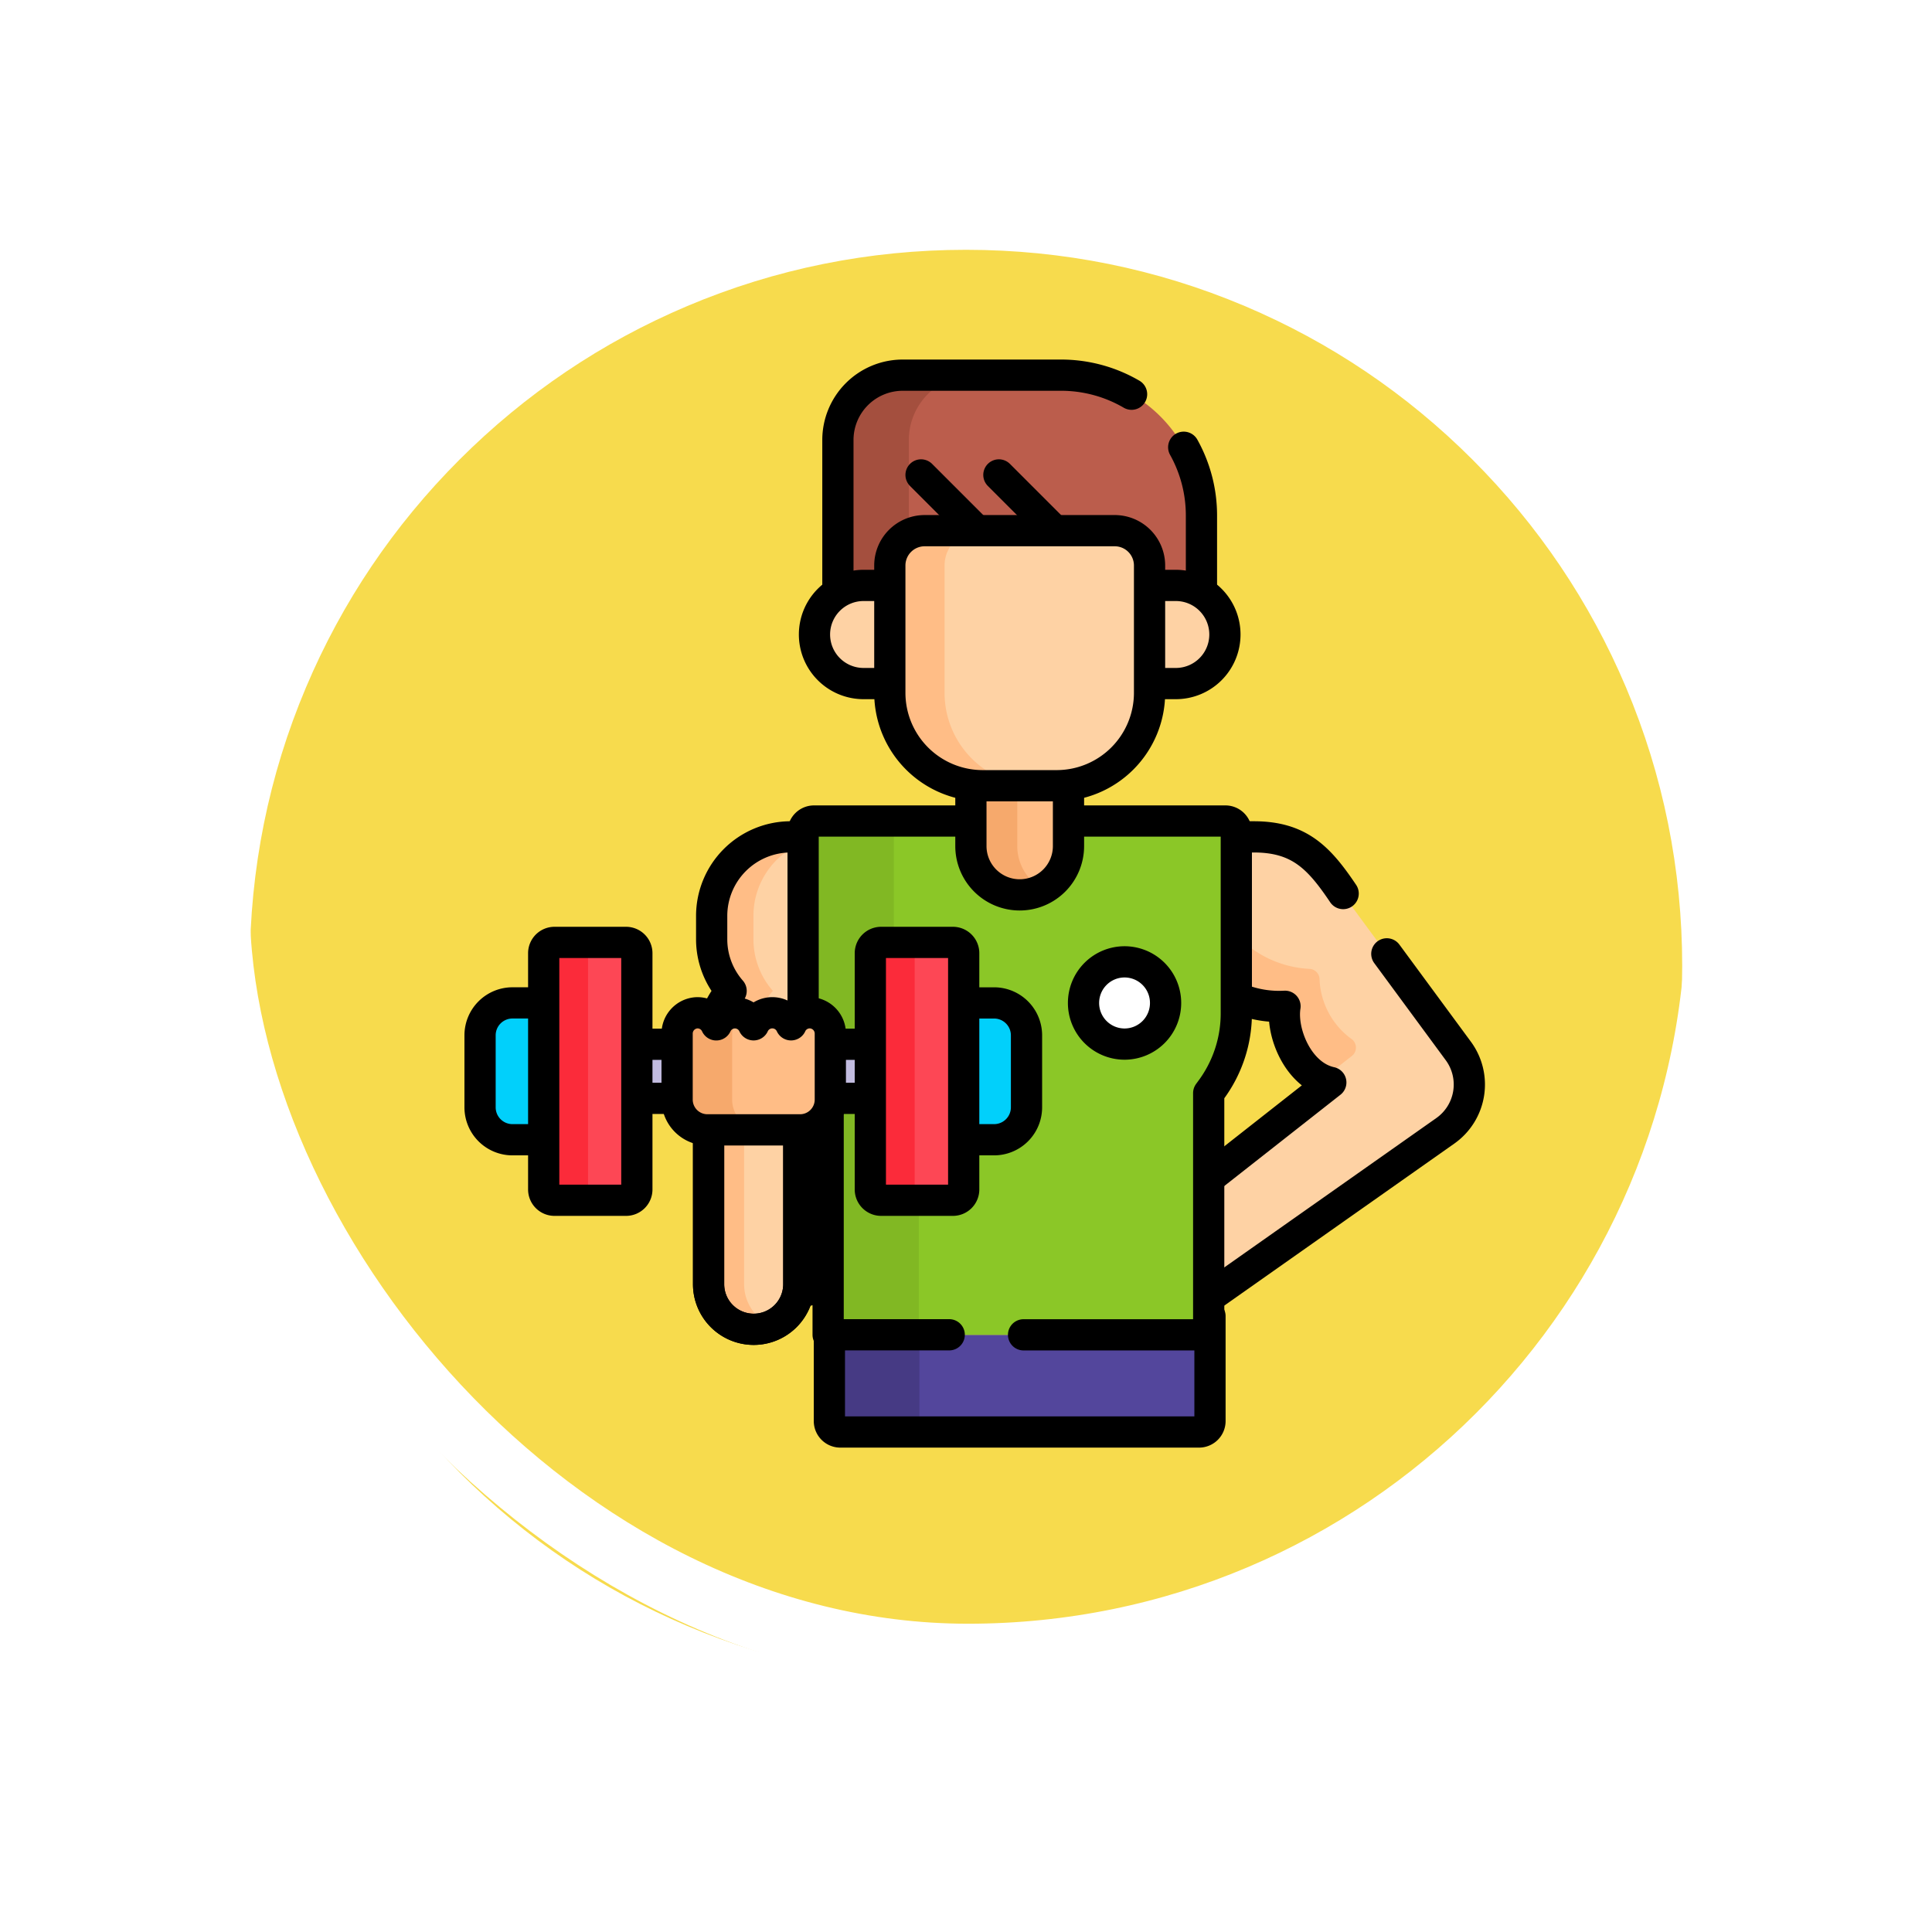 <svg xmlns="http://www.w3.org/2000/svg" xmlns:xlink="http://www.w3.org/1999/xlink" width="92.809" height="92.81" viewBox="0 0 92.809 92.81">
  <defs>
    <filter id="Trazado_896985" x="0" y="0" width="92.809" height="92.81" filterUnits="userSpaceOnUse">
      <feOffset dy="3" input="SourceAlpha"/>
      <feGaussianBlur stdDeviation="3" result="blur"/>
      <feFlood flood-opacity="0.161"/>
      <feComposite operator="in" in2="blur"/>
      <feComposite in="SourceGraphic"/>
    </filter>
  </defs>
  <g id="Grupo_1108198" data-name="Grupo 1108198" transform="translate(9 6)">
    <g id="Grupo_1098742" data-name="Grupo 1098742" transform="translate(0)">
      <g transform="matrix(1, 0, 0, 1, -9, -6)" filter="url(#Trazado_896985)">
        <g id="Trazado_896985-2" data-name="Trazado 896985" transform="translate(9 6)" fill="#f6d530" opacity="0.859">
          <path d="M 37.405 73.31 C 32.557 73.31 27.855 72.36 23.429 70.489 C 19.154 68.68 15.314 66.091 12.016 62.793 C 8.718 59.495 6.129 55.655 4.321 51.38 C 2.449 46.955 1.5 42.253 1.5 37.405 C 1.5 32.557 2.449 27.855 4.321 23.429 C 6.129 19.154 8.718 15.314 12.016 12.016 C 15.314 8.718 19.154 6.129 23.429 4.321 C 27.855 2.449 32.557 1.5 37.405 1.5 C 42.253 1.5 46.954 2.449 51.38 4.321 C 55.655 6.129 59.495 8.718 62.793 12.016 C 66.091 15.314 68.68 19.154 70.489 23.429 C 72.36 27.855 73.309 32.557 73.309 37.405 C 73.309 42.253 72.36 46.955 70.489 51.38 C 68.68 55.655 66.091 59.495 62.793 62.793 C 59.495 66.091 55.655 68.68 51.38 70.489 C 46.954 72.36 42.253 73.31 37.405 73.31 Z" stroke="none"/>
          <path d="M 37.405 3 C 32.759 3 28.253 3.909 24.014 5.702 C 19.917 7.435 16.238 9.916 13.077 13.077 C 9.916 16.238 7.435 19.917 5.702 24.014 C 3.909 28.253 3 32.759 3 37.405 C 3 42.051 3.909 46.556 5.702 50.796 C 7.435 54.892 9.916 58.572 13.077 61.733 C 16.238 64.893 19.917 67.374 24.014 69.107 C 28.253 70.9 32.759 71.81 37.405 71.81 C 42.051 71.81 46.556 70.9 50.796 69.107 C 54.892 67.374 58.572 64.893 61.733 61.733 C 64.893 58.572 67.374 54.892 69.107 50.796 C 70.9 46.556 71.809 42.051 71.809 37.405 C 71.809 32.759 70.9 28.253 69.107 24.014 C 67.374 19.917 64.893 16.238 61.733 13.077 C 58.572 9.916 54.892 7.435 50.796 5.702 C 46.556 3.909 42.051 3 37.405 3 M 37.405 0 C 58.063 0 74.809 16.747 74.809 37.405 L 74.809 37.405 C 74.809 58.063 58.063 74.81 37.405 74.81 C 16.747 74.81 0 58.063 0 37.405 L 0 37.405 C 0 16.747 16.747 0 37.405 0 Z" stroke="none" fill="#fff"/>
        </g>
      </g>
      <g id="Rectángulo_400907" data-name="Rectángulo 400907" fill="none" stroke="#fff" stroke-width="3">
        <rect width="75" height="75" rx="37.5" stroke="none"/>
        <rect x="1.5" y="1.5" width="72" height="72" rx="36" fill="none"/>
      </g>
    </g>
    <g id="g12333" transform="translate(14.06 12.021)">
      <g id="g12335" transform="translate(0 0)">
        <g id="Grupo_1107830" data-name="Grupo 1107830">
          <g id="g12343" transform="translate(32.498 22.18)">
            <path id="path12345" d="M-112.076-38.919c-1.317-2.015-2.221-3.229-4.628-3.229h-2.756a4.693,4.693,0,0,0,.327,6.613,5.1,5.1,0,0,0,3.929,1.526c-.2,1.249.628,3.317,2.2,3.659l-8.376,6.576.985,4.822,12.884-9.075a2.72,2.72,0,0,0,.624-3.837Z" transform="translate(121.374 42.148)" fill="#fed2a4"/>
          </g>
          <g id="g12347" transform="translate(33.201 22.18)">
            <path id="path12349" d="M-65.9-98.1a3.6,3.6,0,0,0,1.769,3.513l1.44-1.13a.511.511,0,0,0-.044-.833,3.724,3.724,0,0,1-1.51-2.858.508.508,0,0,0-.489-.492,5.151,5.151,0,0,1-3.413-1.533,4.983,4.983,0,0,1-1.376-4.8h-.633a4.694,4.694,0,0,0,.327,6.613A5.1,5.1,0,0,0-65.9-98.1" transform="translate(71.372 106.241)" fill="#ffbd86"/>
          </g>
          <g id="g12351" transform="translate(32.498 22.18)">
            <path id="path12353" d="M-108.038-32.818c-1.15-1.71-2.1-2.723-4.293-2.723h-2.756a4.694,4.694,0,0,0,.327,6.613,5.1,5.1,0,0,0,3.929,1.526c-.2,1.249.628,3.317,2.2,3.659L-117-17.167l.986,4.822,12.884-9.075a2.72,2.72,0,0,0,.624-3.837l-3.434-4.664" transform="translate(117.002 35.541)" fill="none" stroke="#000" stroke-linecap="round" stroke-linejoin="round" stroke-miterlimit="10" stroke-width="1.5"/>
          </g>
          <g id="g12355" transform="translate(11.128 22.18)">
            <path id="path12357" d="M-91.211-45.605a3.8,3.8,0,0,0-3.784-3.784,3.8,3.8,0,0,0-3.784,3.784v1.135a3.765,3.765,0,0,0,.934,2.481,3.764,3.764,0,0,0-.934,2.481v8.169A3.845,3.845,0,0,0-94.995-27.5a3.845,3.845,0,0,0,3.784-3.842v-8.169a3.764,3.764,0,0,0-.934-2.481,3.765,3.765,0,0,0,.934-2.481Z" transform="translate(98.778 49.389)" fill="#fed2a4"/>
          </g>
          <g id="g12359" transform="translate(11.128 22.18)">
            <path id="path12361" d="M-1.636-107.028a1,1,0,0,1,.087.151.989.989,0,0,1,.9-.579.99.99,0,0,1,.9.579.991.991,0,0,1,.137-.217,3.793,3.793,0,0,1,.779-1.415,3.765,3.765,0,0,1-.934-2.481v-1.135a3.8,3.8,0,0,1,2.784-3.648,3.755,3.755,0,0,0-1-.136,3.8,3.8,0,0,0-3.784,3.784v1.135a3.765,3.765,0,0,0,.934,2.481,3.791,3.791,0,0,0-.8,1.48" transform="translate(1.772 115.908)" fill="#ffbd86"/>
          </g>
          <g id="g12363" transform="translate(11.128 22.18)">
            <path id="path12365" d="M-91.211-45.605a3.8,3.8,0,0,0-3.784-3.784,3.8,3.8,0,0,0-3.784,3.784v1.135a3.765,3.765,0,0,0,.934,2.481,3.764,3.764,0,0,0-.934,2.481v8.169A3.845,3.845,0,0,0-94.995-27.5a3.845,3.845,0,0,0,3.784-3.842v-8.169a3.764,3.764,0,0,0-.934-2.481,3.765,3.765,0,0,0,.934-2.481Z" transform="translate(98.778 49.389)" fill="none" stroke="#000" stroke-linecap="round" stroke-linejoin="round" stroke-miterlimit="10" stroke-width="1.5"/>
          </g>
          <g id="g12367" transform="translate(16.782 46.101)">
            <path id="path12369" d="M-6.334-56.262H10.9a.526.526,0,0,0,.526-.526v-4.143H-6.86v4.143a.526.526,0,0,0,.526.526" transform="translate(6.86 60.931)" fill="#53469c"/>
          </g>
          <g id="g12371" transform="translate(16.782 46.101)">
            <path id="path12373" d="M-52.1-49.929v-4.143h-4.323v4.143a.526.526,0,0,0,.526.526h4.323a.526.526,0,0,1-.526-.526" transform="translate(56.425 54.072)" fill="#463a84"/>
          </g>
          <g id="g12375" transform="translate(16.782 45.202)">
            <path id="path12377" d="M0-10.837v4.143a.526.526,0,0,0,.526.525H17.758a.525.525,0,0,0,.525-.525v-5.042" transform="translate(0 11.736)" fill="none" stroke="#000" stroke-linecap="round" stroke-linejoin="round" stroke-miterlimit="10" stroke-width="1.5"/>
          </g>
          <g id="g12379" transform="translate(15.518 21.422)">
            <path id="path12381" d="M-6.334,0A.526.526,0,0,0-6.86.526V9.443a6.135,6.135,0,0,0,1.046,3.39l.156.236v11.61H12.625V13.069l.1-.136a6.18,6.18,0,0,0,1.227-3.652V.526A.526.526,0,0,0,13.426,0Z" transform="translate(6.86 0)" fill="#8bc727"/>
          </g>
          <g id="g12383" transform="translate(15.518 21.422)">
            <path id="path12385" d="M-65.163-154.676a6.134,6.134,0,0,1-1.046-3.39v-8.918a.526.526,0,0,1,.525-.526h-4.361a.526.526,0,0,0-.526.526v8.918a6.135,6.135,0,0,0,1.046,3.39l.156.236v11.61h4.361v-11.61Z" transform="translate(70.569 167.509)" fill="#81b823"/>
          </g>
          <g id="g12387" transform="translate(15.518 21.422)">
            <path id="path12389" d="M-127.662-297.444h8.893v-11.61l.1-.136a6.181,6.181,0,0,0,1.227-3.652V-321.6a.526.526,0,0,0-.525-.526h-19.76a.526.526,0,0,0-.525.526v8.918a6.134,6.134,0,0,0,1.046,3.39l.156.236v11.61h5.816" transform="translate(138.254 322.123)" fill="none" stroke="#000" stroke-linecap="round" stroke-linejoin="round" stroke-miterlimit="10" stroke-width="1.5"/>
          </g>
          <g id="g12391" transform="translate(23.58 19.588)">
            <path id="path12393" d="M-49.634-.462h-3.549A4.4,4.4,0,0,1-53.752-.5V2.535a2.344,2.344,0,0,0,2.344,2.344,2.344,2.344,0,0,0,2.344-2.344V-.5a4.4,4.4,0,0,1-.569.038" transform="translate(53.752 0.5)" fill="#ffbd86"/>
          </g>
          <g id="g12395" transform="translate(23.58 19.588)">
            <path id="path12397" d="M-26.8-36.577v-3h-1.654a4.4,4.4,0,0,1-.569-.038v3.035a2.344,2.344,0,0,0,2.344,2.344,2.334,2.334,0,0,0,1.112-.28A2.343,2.343,0,0,1-26.8-36.577" transform="translate(29.027 39.612)" fill="#f6a96c"/>
          </g>
          <g id="g12399" transform="translate(23.58 19.588)">
            <path id="path12401" d="M-49.634-.462h-3.549A4.4,4.4,0,0,1-53.752-.5V2.535a2.344,2.344,0,0,0,2.344,2.344,2.344,2.344,0,0,0,2.344-2.344V-.5A4.4,4.4,0,0,1-49.634-.462Z" transform="translate(53.752 0.5)" fill="none" stroke="#000" stroke-linecap="round" stroke-linejoin="round" stroke-miterlimit="10" stroke-width="1.5"/>
          </g>
          <g id="g12403" transform="translate(17.191 0)">
            <path id="path12405" d="M-210.49-143.2h-17.464v-8.766a3.115,3.115,0,0,1,3.115-3.115h7.6a6.749,6.749,0,0,1,6.749,6.749Z" transform="translate(227.954 155.084)" fill="#bb5d4c"/>
          </g>
          <g id="g12407" transform="translate(17.191 0)">
            <path id="path12409" d="M-78.6,0H-82a3.115,3.115,0,0,0-3.115,3.115v8.766h3.406V3.115A3.115,3.115,0,0,1-78.6,0" transform="translate(85.117)" fill="#a44f3e"/>
          </g>
          <g id="g12411" transform="translate(17.191)">
            <path id="path12413" d="M-170.026-11.031a6.715,6.715,0,0,0-3.392-.915h-7.6a3.115,3.115,0,0,0-3.115,3.115V-.065h17.464V-5.2a6.716,6.716,0,0,0-.852-3.283" transform="translate(184.133 11.947)" fill="none" stroke="#000" stroke-linecap="round" stroke-linejoin="round" stroke-miterlimit="10" stroke-width="1.5"/>
          </g>
          <g id="g12415" transform="translate(24.924 4.793)">
            <path id="path12417" d="M0,0,2.734,2.734" fill="none" stroke="#000" stroke-linecap="round" stroke-linejoin="round" stroke-miterlimit="10" stroke-width="1.5"/>
          </g>
          <g id="g12419" transform="translate(21.185 4.793)">
            <path id="path12421" d="M0,0,2.734,2.734" fill="none" stroke="#000" stroke-linecap="round" stroke-linejoin="round" stroke-miterlimit="10" stroke-width="1.5"/>
          </g>
          <g id="g12423" transform="translate(16.065 10.101)">
            <path id="path12425" d="M-209.228-56.828h-15a2.357,2.357,0,0,1-2.358-2.357,2.358,2.358,0,0,1,2.358-2.358h15a2.358,2.358,0,0,1,2.358,2.358,2.357,2.357,0,0,1-2.358,2.357" transform="translate(226.587 61.543)" fill="#fed2a4"/>
          </g>
          <g id="g12427" transform="translate(16.065 10.101)">
            <path id="path12429" d="M-209.228-56.828h-15a2.357,2.357,0,0,1-2.358-2.357,2.358,2.358,0,0,1,2.358-2.358h15a2.358,2.358,0,0,1,2.358,2.358A2.357,2.357,0,0,1-209.228-56.828Z" transform="translate(226.587 61.543)" fill="none" stroke="#000" stroke-linecap="round" stroke-linejoin="round" stroke-miterlimit="10" stroke-width="1.5"/>
          </g>
          <g id="g12431" transform="translate(19.685 7.471)">
            <path id="path12433" d="M0-20.178v6.119A4.464,4.464,0,0,0,4.464-9.6H8.013a4.464,4.464,0,0,0,4.464-4.464v-6.119A1.674,1.674,0,0,0,10.8-21.852H1.674A1.674,1.674,0,0,0,0-20.178" transform="translate(0 21.852)" fill="#fed2a4"/>
          </g>
          <g id="g12435" transform="translate(19.685 7.471)">
            <path id="path12437" d="M-31.707-93.922v-6.118a1.674,1.674,0,0,1,1.674-1.674h-2.631a1.674,1.674,0,0,0-1.674,1.674v6.118a4.464,4.464,0,0,0,4.464,4.464h2.631a4.464,4.464,0,0,1-4.464-4.464" transform="translate(34.337 101.714)" fill="#ffbd86"/>
          </g>
          <g id="g12439" transform="translate(19.685 7.471)">
            <path id="path12441" d="M0-20.178v6.119A4.464,4.464,0,0,0,4.464-9.6H8.013a4.464,4.464,0,0,0,4.464-4.464v-6.119A1.674,1.674,0,0,0,10.8-21.852H1.674A1.674,1.674,0,0,0,0-20.178Z" transform="translate(0 21.852)" fill="none" stroke="#000" stroke-linecap="round" stroke-linejoin="round" stroke-miterlimit="10" stroke-width="1.5"/>
          </g>
          <path id="path12459" d="M127.344-250.487H113.669v-2.6h13.675Z" transform="translate(-107.351 285.229)" fill="#c2bce0" stroke="#000" stroke-linecap="round" stroke-linejoin="round" stroke-miterlimit="10" stroke-width="1.5"/>
          <g id="g12461" transform="translate(0 30.157)">
            <path id="path12463" d="M-46.713-79.22h-2.318a1.557,1.557,0,0,1-1.557-1.558v-3.458a1.558,1.558,0,0,1,1.557-1.558h2.318a1.558,1.558,0,0,1,1.558,1.558v3.458a1.557,1.557,0,0,1-1.558,1.558" transform="translate(50.589 85.793)" fill="#01d0fb"/>
          </g>
          <g id="g12465" transform="translate(0 30.157)">
            <path id="path12467" d="M-46.713-79.22h-2.318a1.557,1.557,0,0,1-1.557-1.558v-3.458a1.558,1.558,0,0,1,1.557-1.558h2.318a1.558,1.558,0,0,1,1.558,1.558v3.458A1.557,1.557,0,0,1-46.713-79.22Z" transform="translate(50.589 85.793)" fill="none" stroke="#000" stroke-linecap="round" stroke-linejoin="round" stroke-miterlimit="10" stroke-width="1.5"/>
          </g>
          <g id="g12469" transform="translate(20.807 30.157)">
            <path id="path12471" d="M-46.866-79.22H-49.2a1.557,1.557,0,0,1-1.557-1.558v-3.458A1.558,1.558,0,0,1-49.2-85.793h2.331a1.558,1.558,0,0,1,1.558,1.558v3.458a1.558,1.558,0,0,1-1.558,1.558" transform="translate(50.755 85.793)" fill="#01d0fb"/>
          </g>
          <g id="g12473" transform="translate(20.807 30.157)">
            <path id="path12475" d="M-46.866-79.22H-49.2a1.557,1.557,0,0,1-1.557-1.558v-3.458A1.558,1.558,0,0,1-49.2-85.793h2.331a1.558,1.558,0,0,1,1.558,1.558v3.458A1.558,1.558,0,0,1-46.866-79.22Z" transform="translate(50.755 85.793)" fill="none" stroke="#000" stroke-linecap="round" stroke-linejoin="round" stroke-miterlimit="10" stroke-width="1.5"/>
          </g>
          <g id="g12477" transform="translate(3.058 27.249)">
            <path id="path12479" d="M-47.681-149.306h-3.437a.519.519,0,0,1-.519-.519v-11.349a.519.519,0,0,1,.519-.519h3.437a.519.519,0,0,1,.519.519v11.349a.519.519,0,0,1-.519.519" transform="translate(51.637 161.694)" fill="#fd4755"/>
          </g>
          <g id="g12481" transform="translate(3.058 27.249)">
            <path id="path12483" d="M-25.676-143.048V-154.4a.519.519,0,0,1,.519-.519h-2.13a.519.519,0,0,0-.519.519v11.349a.519.519,0,0,0,.519.519h2.13a.519.519,0,0,1-.519-.519" transform="translate(27.807 154.917)" fill="#fb2b3a"/>
          </g>
          <g id="g12485" transform="translate(3.058 27.249)">
            <path id="path12487" d="M-47.681-149.306h-3.437a.519.519,0,0,1-.519-.519v-11.349a.519.519,0,0,1,.519-.519h3.437a.519.519,0,0,1,.519.519v11.349A.519.519,0,0,1-47.681-149.306Z" transform="translate(51.637 161.694)" fill="none" stroke="#000" stroke-linecap="round" stroke-linejoin="round" stroke-miterlimit="10" stroke-width="1.5"/>
          </g>
          <g id="g12489" transform="translate(18.748 27.249)">
            <path id="path12491" d="M-47.805-149.306h-3.447a.519.519,0,0,1-.519-.519v-11.349a.519.519,0,0,1,.519-.519h3.447a.519.519,0,0,1,.519.519v11.349a.519.519,0,0,1-.519.519" transform="translate(51.772 161.694)" fill="#fd4755"/>
          </g>
          <g id="g12493" transform="translate(18.748 27.249)">
            <path id="path12495" d="M-25.677-143.048V-154.4a.519.519,0,0,1,.519-.519h-2.13a.519.519,0,0,0-.519.519v11.349a.519.519,0,0,0,.519.519h2.13a.519.519,0,0,1-.519-.519" transform="translate(27.808 154.917)" fill="#fb2b3a"/>
          </g>
          <g id="g12497" transform="translate(18.748 27.249)">
            <path id="path12499" d="M-47.805-149.306h-3.447a.519.519,0,0,1-.519-.519v-11.349a.519.519,0,0,1,.519-.519h3.447a.519.519,0,0,1,.519.519v11.349A.519.519,0,0,1-47.805-149.306Z" transform="translate(51.772 161.694)" fill="none" stroke="#000" stroke-linecap="round" stroke-linejoin="round" stroke-miterlimit="10" stroke-width="1.5"/>
          </g>
          <g id="g12501" transform="translate(10.979 35.66)">
            <path id="path12503" d="M-26.117-122.648h0a2.167,2.167,0,0,1-2.167-2.167v-8.009h4.334v8.009a2.167,2.167,0,0,1-2.167,2.167" transform="translate(28.284 132.824)" fill="#fed2a4"/>
          </g>
          <g id="g12505" transform="translate(10.979 35.66)">
            <path id="path12507" d="M-20.561-96.533v-8.009h-1.706v8.009A2.167,2.167,0,0,0-20.1-94.366a2.159,2.159,0,0,0,.853-.175,2.167,2.167,0,0,1-1.314-1.992" transform="translate(22.267 104.542)" fill="#ffbd86"/>
          </g>
          <g id="g12509" transform="translate(10.979 35.66)">
            <path id="path12511" d="M-26.117-122.648h0a2.167,2.167,0,0,1-2.167-2.167v-8.009h4.334v8.009A2.167,2.167,0,0,1-26.117-122.648Z" transform="translate(28.284 132.824)" fill="none" stroke="#000" stroke-linecap="round" stroke-linejoin="round" stroke-miterlimit="10" stroke-width="1.5"/>
          </g>
          <g id="g12513" transform="translate(10.979 35.66)">
            <path id="path12515" d="M-26.117-122.648h0a2.167,2.167,0,0,1-2.167-2.167v-8.009h4.334v8.009A2.167,2.167,0,0,1-26.117-122.648Z" transform="translate(28.284 132.824)" fill="none" stroke="#000" stroke-linecap="round" stroke-linejoin="round" stroke-miterlimit="10" stroke-width="1.5"/>
          </g>
          <g id="g12517" transform="translate(9.467 30.632)">
            <path id="path12519" d="M-33.524,0a.989.989,0,0,0-.9.579A.988.988,0,0,0-35.379,0a1,1,0,0,0-.926,1.013V4.167A1.455,1.455,0,0,0-34.85,5.623H-30.4a1.455,1.455,0,0,0,1.455-1.455V1.014A1,1,0,0,0-29.874,0a.988.988,0,0,0-.958.577.99.99,0,0,0-.9-.579.99.99,0,0,0-.9.579.989.989,0,0,0-.9-.579" transform="translate(36.305)" fill="#ffbd86"/>
          </g>
          <g id="g12521" transform="translate(9.467 30.632)">
            <path id="path12523" d="M-31.888-50.227V-53.38a1.023,1.023,0,0,1,.562-.916.974.974,0,0,0-.426-.1.989.989,0,0,0-.9.579.989.989,0,0,0-.958-.577,1,1,0,0,0-.926,1.013v3.153a1.455,1.455,0,0,0,1.455,1.455h2.646a1.455,1.455,0,0,1-1.455-1.455" transform="translate(34.533 54.395)" fill="#f6a96c"/>
          </g>
          <g id="g12525" transform="translate(9.467 30.632)">
            <path id="path12527" d="M-33.524,0a.989.989,0,0,0-.9.579A.988.988,0,0,0-35.379,0a1,1,0,0,0-.926,1.013V4.167A1.455,1.455,0,0,0-34.85,5.623H-30.4a1.455,1.455,0,0,0,1.455-1.455V1.014A1,1,0,0,0-29.874,0a.988.988,0,0,0-.958.577.99.99,0,0,0-.9-.579.99.99,0,0,0-.9.579A.989.989,0,0,0-33.524,0Z" transform="translate(36.305)" fill="none" stroke="#000" stroke-linecap="round" stroke-linejoin="round" stroke-miterlimit="10" stroke-width="1.5"/>
          </g>
          <g id="g12529" transform="translate(28.986 28.184)">
            <path id="path12531" d="M-47.558-23.778A1.973,1.973,0,0,1-49.531-21.8,1.973,1.973,0,0,1-51.5-23.778a1.973,1.973,0,0,1,1.973-1.973,1.973,1.973,0,0,1,1.973,1.973" transform="translate(51.504 25.751)" fill="#fff"/>
          </g>
          <g id="g12533" transform="translate(28.986 28.184)">
            <path id="path12535" d="M-47.558-23.778A1.973,1.973,0,0,1-49.531-21.8,1.973,1.973,0,0,1-51.5-23.778a1.973,1.973,0,0,1,1.973-1.973A1.973,1.973,0,0,1-47.558-23.778Z" transform="translate(51.504 25.751)" fill="none" stroke="#000" stroke-linecap="round" stroke-linejoin="round" stroke-miterlimit="10" stroke-width="1.5"/>
          </g>
        </g>
      </g>
    </g>
  </g>
</svg>
